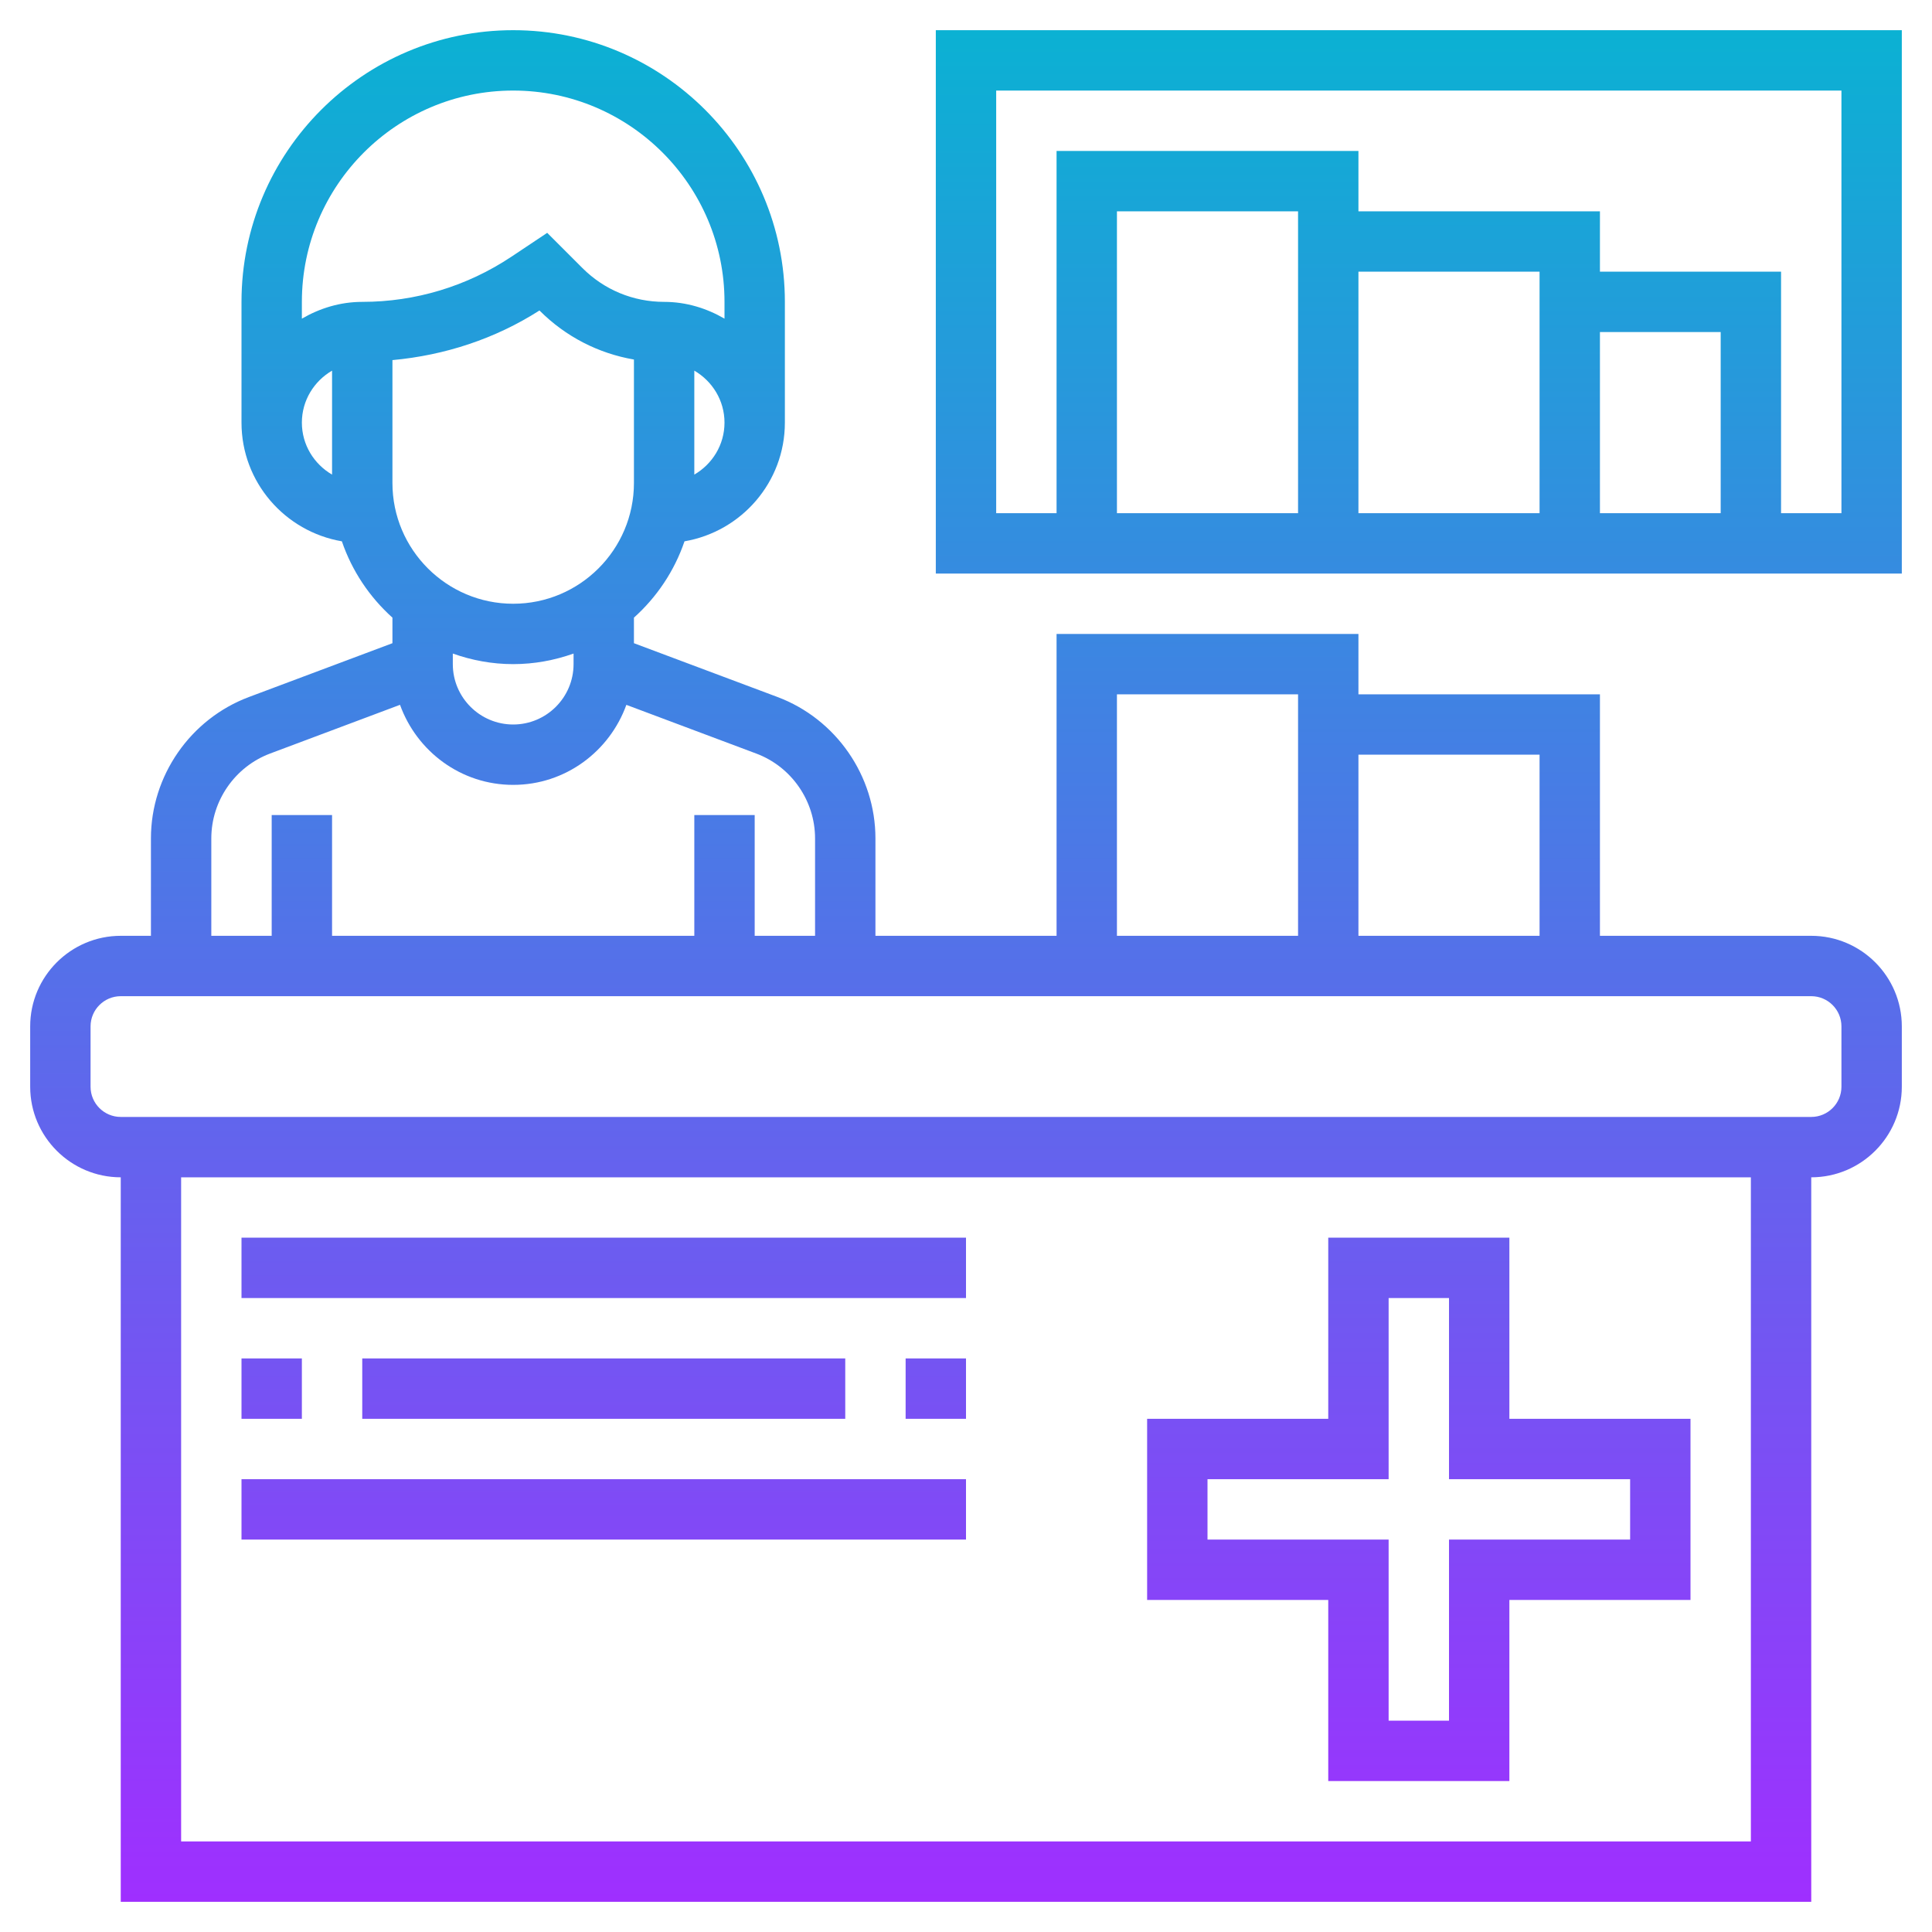 <?xml version="1.0" encoding="iso-8859-1"?>
<!-- Generator: Adobe Illustrator 22.1.0, SVG Export Plug-In . SVG Version: 6.00 Build 0)  -->
<svg xmlns="http://www.w3.org/2000/svg" xmlns:xlink="http://www.w3.org/1999/xlink" version="1.1" id="Layer_1_1_" x="0px" y="0px" viewBox="0 0 64 64" style="enable-background:new 0 0 64 64;" xml:space="preserve" width="512" height="512">
<linearGradient id="SVGID_1_" gradientUnits="userSpaceOnUse" x1="32" y1="63" x2="32" y2="1">
	<stop offset="0" style="stop-color:#9F2FFF"/>
	<stop offset="1" style="stop-color:#0BB1D3"/>
</linearGradient>
<path style="fill:url(#SVGID_1_);" d="M60,31h-7v-8h-8v-2H35v10h-6v-3.228c0-2.072-1.304-3.954-3.245-4.683L21,21.307V20.46  c0.757-0.679,1.34-1.545,1.675-2.528C24.559,17.609,26,15.975,26,14v-4c0-4.963-4.038-9-9-9s-9,4.037-9,9v4  c0,1.975,1.441,3.609,3.325,3.932C11.66,18.914,12.243,19.78,13,20.46v0.847L8.245,23.09C6.304,23.818,5,25.7,5,27.772V31H4  c-1.654,0-3,1.346-3,3v2c0,1.654,1.346,3,3,3v24h56V39c1.654,0,3-1.346,3-3v-2C63,32.346,61.654,31,60,31z M51,25v6h-6v-6H51z   M37,23h6v8h-6V23z M17,20c-2.206,0-4-1.794-4-4v-4.071c1.731-0.159,3.397-0.702,4.871-1.644l0.008,0.008  c0.861,0.861,1.945,1.414,3.121,1.617V16C21,18.206,19.206,20,17,20z M23,15.722v-3.444c0.595,0.347,1,0.985,1,1.722  S23.595,15.375,23,15.722z M17,3c3.86,0,7,3.141,7,7v0.556C23.409,10.212,22.732,10,22,10c-1.022,0-1.984-0.398-2.707-1.121  l-1.166-1.166l-1.186,0.791C15.473,9.482,13.765,10,12,10c-0.732,0-1.409,0.212-2,0.556V10C10,6.141,13.14,3,17,3z M10,14  c0-0.737,0.405-1.375,1-1.722v3.444C10.405,15.375,10,14.737,10,14z M17,22c0.702,0,1.373-0.128,2-0.35V22c0,1.103-0.897,2-2,2  s-2-0.897-2-2v-0.35C15.627,21.872,16.298,22,17,22z M7,27.772c0-1.244,0.782-2.373,1.947-2.81l4.304-1.614  C13.807,24.89,15.27,26,17,26s3.193-1.11,3.749-2.651l4.304,1.614C26.218,25.399,27,26.528,27,27.772V31h-2v-4h-2v4H11v-4H9v4H7  V27.772z M58,61H6V39h52V61z M61,36c0,0.552-0.449,1-1,1H4c-0.551,0-1-0.448-1-1v-2c0-0.552,0.449-1,1-1h56c0.551,0,1,0.448,1,1V36z   M44,59h6v-6h6v-6h-6v-6h-6v6h-6v6h6V59z M40,51v-2h6v-6h2v6h6v2h-6v6h-2v-6H40z M32,43H8v-2h24V43z M30,45h2v2h-2V45z M12,47v-2h16  v2H12z M10,47H8v-2h2V47z M8,51v-2h24v2H8z M31,19h32V1H31V19z M45,9h6v8h-6V9z M53,11h4v6h-4V11z M43,17h-6V7h6V17z M33,3h28v14h-2  V9h-6V7h-8V5H35v12h-2V3z"/>
</svg>
